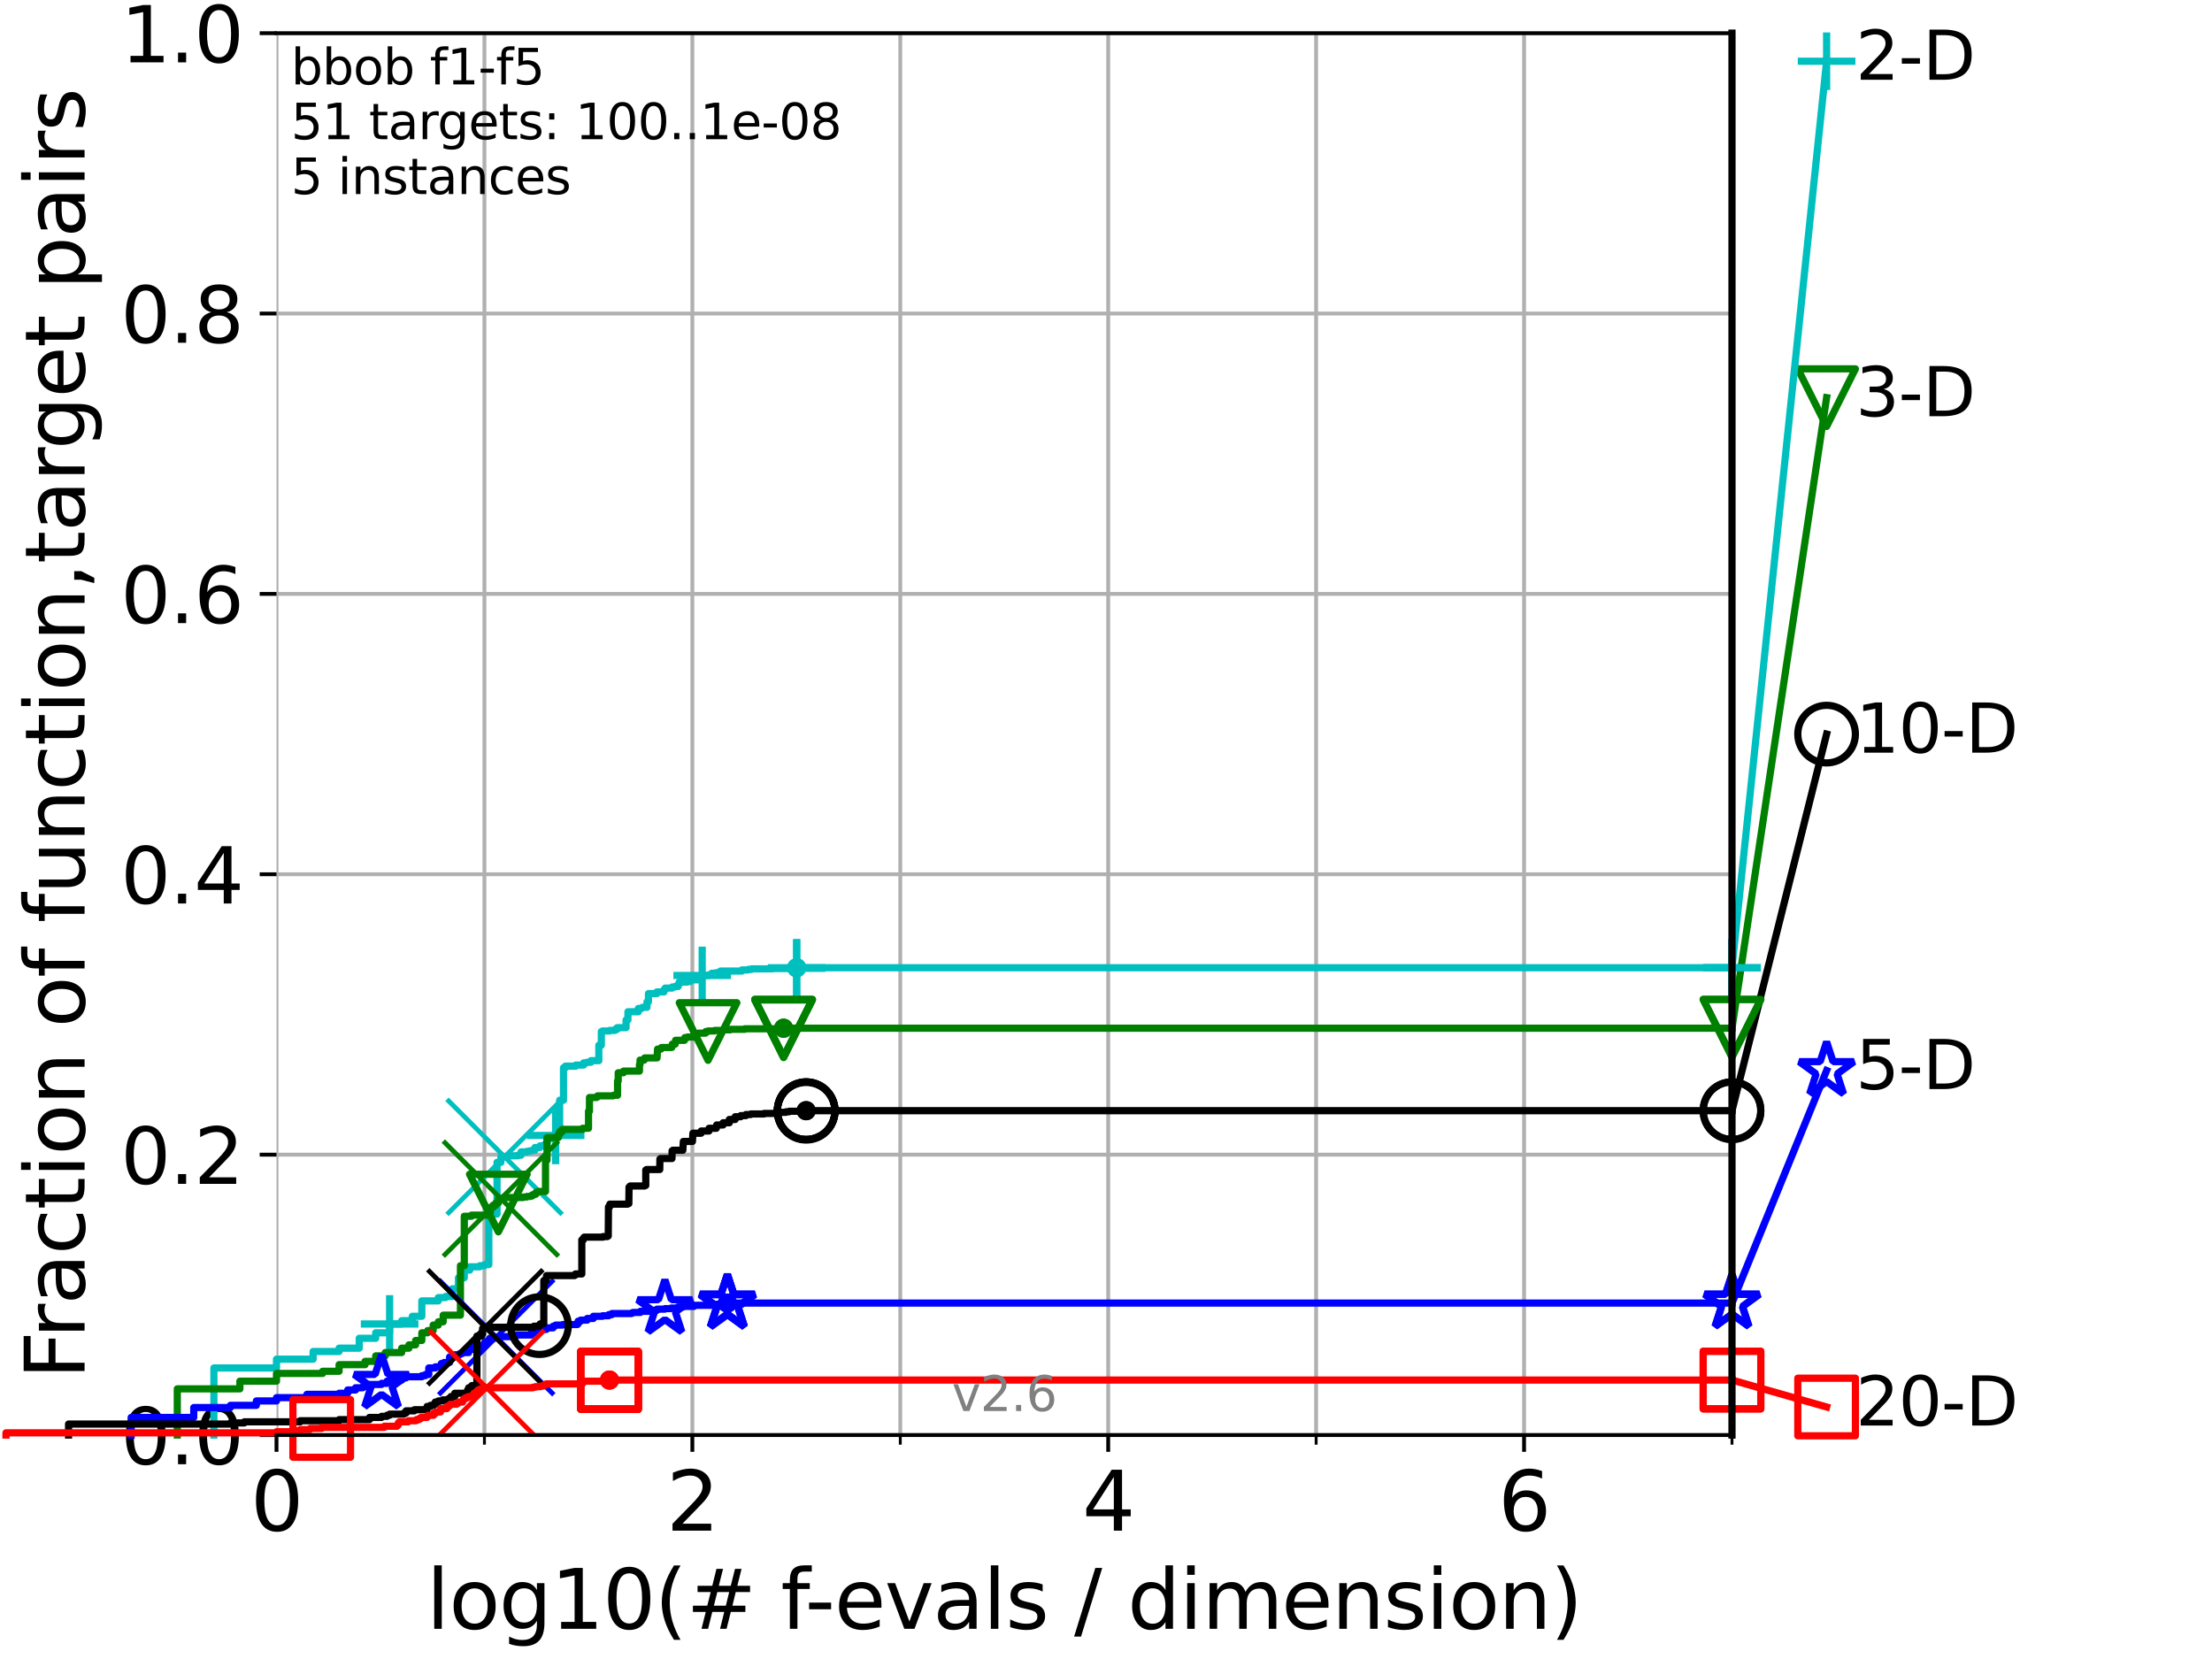 <?xml version="1.0" encoding="utf-8" standalone="no"?>
<!DOCTYPE svg PUBLIC "-//W3C//DTD SVG 1.1//EN"
  "http://www.w3.org/Graphics/SVG/1.1/DTD/svg11.dtd">
<svg xmlns:xlink="http://www.w3.org/1999/xlink" width="460.8pt" height="345.6pt" viewBox="0 0 460.8 345.6" xmlns="http://www.w3.org/2000/svg" version="1.1">
 <defs>
  <style type="text/css">*{stroke-linejoin: round; stroke-linecap: butt}</style>
 </defs>
 <g id="figure_1">
  <g id="patch_1">
   <path d="M 0 345.6 
L 460.8 345.6 
L 460.8 0 
L 0 0 
z
" style="fill: #ffffff"/>
  </g>
  <g id="axes_1">
   <g id="patch_2">
    <path d="M 57.6 298.944 
L 360.806 298.944 
L 360.806 6.912 
L 57.6 6.912 
z
" style="fill: #ffffff"/>
   </g>
   <g id="matplotlib.axis_1">
    <g id="xtick_1">
     <g id="line2d_1">
      <path d="M 57.6 298.944 
L 57.6 6.912 
" clip-path="url(#pd14123903c)" style="fill: none; stroke: #b0b0b0; stroke-width: 0.8; stroke-linecap: square"/>
     </g>
     <g id="line2d_2">
      <defs>
       <path id="m5a6ec93683" d="M 0 0 
L 0 3.5 
" style="stroke: #000000; stroke-width: 0.8"/>
      </defs>
      <g>
       <use xlink:href="#m5a6ec93683" x="57.6" y="298.944" style="stroke: #000000; stroke-width: 0.8"/>
      </g>
     </g>
     <g id="text_1">
      <!-- 0 -->
      <g transform="translate(52.192 318.861)scale(0.17 -0.17)">
       <defs>
        <path id="DejaVuSans-30" d="M 2034 4250 
Q 1547 4250 1301 3770 
Q 1056 3291 1056 2328 
Q 1056 1369 1301 889 
Q 1547 409 2034 409 
Q 2525 409 2770 889 
Q 3016 1369 3016 2328 
Q 3016 3291 2770 3770 
Q 2525 4250 2034 4250 
z
M 2034 4750 
Q 2819 4750 3233 4129 
Q 3647 3509 3647 2328 
Q 3647 1150 3233 529 
Q 2819 -91 2034 -91 
Q 1250 -91 836 529 
Q 422 1150 422 2328 
Q 422 3509 836 4129 
Q 1250 4750 2034 4750 
z
" transform="scale(0.016)"/>
       </defs>
       <use xlink:href="#DejaVuSans-30"/>
      </g>
     </g>
    </g>
    <g id="xtick_2">
     <g id="line2d_3">
      <path d="M 144.23 298.944 
L 144.23 6.912 
" clip-path="url(#pd14123903c)" style="fill: none; stroke: #b0b0b0; stroke-width: 0.8; stroke-linecap: square"/>
     </g>
     <g id="line2d_4">
      <g>
       <use xlink:href="#m5a6ec93683" x="144.23" y="298.944" style="stroke: #000000; stroke-width: 0.8"/>
      </g>
     </g>
     <g id="text_2">
      <!-- 2 -->
      <g transform="translate(138.822 318.861)scale(0.17 -0.17)">
       <defs>
        <path id="DejaVuSans-32" d="M 1228 531 
L 3431 531 
L 3431 0 
L 469 0 
L 469 531 
Q 828 903 1448 1529 
Q 2069 2156 2228 2338 
Q 2531 2678 2651 2914 
Q 2772 3150 2772 3378 
Q 2772 3750 2511 3984 
Q 2250 4219 1831 4219 
Q 1534 4219 1204 4116 
Q 875 4013 500 3803 
L 500 4441 
Q 881 4594 1212 4672 
Q 1544 4750 1819 4750 
Q 2544 4750 2975 4387 
Q 3406 4025 3406 3419 
Q 3406 3131 3298 2873 
Q 3191 2616 2906 2266 
Q 2828 2175 2409 1742 
Q 1991 1309 1228 531 
z
" transform="scale(0.016)"/>
       </defs>
       <use xlink:href="#DejaVuSans-32"/>
      </g>
     </g>
    </g>
    <g id="xtick_3">
     <g id="line2d_5">
      <path d="M 230.861 298.944 
L 230.861 6.912 
" clip-path="url(#pd14123903c)" style="fill: none; stroke: #b0b0b0; stroke-width: 0.8; stroke-linecap: square"/>
     </g>
     <g id="line2d_6">
      <g>
       <use xlink:href="#m5a6ec93683" x="230.861" y="298.944" style="stroke: #000000; stroke-width: 0.8"/>
      </g>
     </g>
     <g id="text_3">
      <!-- 4 -->
      <g transform="translate(225.453 318.861)scale(0.17 -0.17)">
       <defs>
        <path id="DejaVuSans-34" d="M 2419 4116 
L 825 1625 
L 2419 1625 
L 2419 4116 
z
M 2253 4666 
L 3047 4666 
L 3047 1625 
L 3713 1625 
L 3713 1100 
L 3047 1100 
L 3047 0 
L 2419 0 
L 2419 1100 
L 313 1100 
L 313 1709 
L 2253 4666 
z
" transform="scale(0.016)"/>
       </defs>
       <use xlink:href="#DejaVuSans-34"/>
      </g>
     </g>
    </g>
    <g id="xtick_4">
     <g id="line2d_7">
      <path d="M 317.491 298.944 
L 317.491 6.912 
" clip-path="url(#pd14123903c)" style="fill: none; stroke: #b0b0b0; stroke-width: 0.8; stroke-linecap: square"/>
     </g>
     <g id="line2d_8">
      <g>
       <use xlink:href="#m5a6ec93683" x="317.491" y="298.944" style="stroke: #000000; stroke-width: 0.8"/>
      </g>
     </g>
     <g id="text_4">
      <!-- 6 -->
      <g transform="translate(312.083 318.861)scale(0.17 -0.17)">
       <defs>
        <path id="DejaVuSans-36" d="M 2113 2584 
Q 1688 2584 1439 2293 
Q 1191 2003 1191 1497 
Q 1191 994 1439 701 
Q 1688 409 2113 409 
Q 2538 409 2786 701 
Q 3034 994 3034 1497 
Q 3034 2003 2786 2293 
Q 2538 2584 2113 2584 
z
M 3366 4563 
L 3366 3988 
Q 3128 4100 2886 4159 
Q 2644 4219 2406 4219 
Q 1781 4219 1451 3797 
Q 1122 3375 1075 2522 
Q 1259 2794 1537 2939 
Q 1816 3084 2150 3084 
Q 2853 3084 3261 2657 
Q 3669 2231 3669 1497 
Q 3669 778 3244 343 
Q 2819 -91 2113 -91 
Q 1303 -91 875 529 
Q 447 1150 447 2328 
Q 447 3434 972 4092 
Q 1497 4750 2381 4750 
Q 2619 4750 2861 4703 
Q 3103 4656 3366 4563 
z
" transform="scale(0.016)"/>
       </defs>
       <use xlink:href="#DejaVuSans-36"/>
      </g>
     </g>
    </g>
    <g id="xtick_5">
     <g id="line2d_9">
      <path d="M 100.915 298.944 
L 100.915 6.912 
" clip-path="url(#pd14123903c)" style="fill: none; stroke: #b0b0b0; stroke-width: 0.8; stroke-linecap: square"/>
     </g>
     <g id="line2d_10">
      <defs>
       <path id="m3979679127" d="M 0 0 
L 0 2 
" style="stroke: #000000; stroke-width: 0.6"/>
      </defs>
      <g>
       <use xlink:href="#m3979679127" x="100.915" y="298.944" style="stroke: #000000; stroke-width: 0.6"/>
      </g>
     </g>
    </g>
    <g id="xtick_6">
     <g id="line2d_11">
      <path d="M 187.546 298.944 
L 187.546 6.912 
" clip-path="url(#pd14123903c)" style="fill: none; stroke: #b0b0b0; stroke-width: 0.8; stroke-linecap: square"/>
     </g>
     <g id="line2d_12">
      <g>
       <use xlink:href="#m3979679127" x="187.546" y="298.944" style="stroke: #000000; stroke-width: 0.6"/>
      </g>
     </g>
    </g>
    <g id="xtick_7">
     <g id="line2d_13">
      <path d="M 274.176 298.944 
L 274.176 6.912 
" clip-path="url(#pd14123903c)" style="fill: none; stroke: #b0b0b0; stroke-width: 0.8; stroke-linecap: square"/>
     </g>
     <g id="line2d_14">
      <g>
       <use xlink:href="#m3979679127" x="274.176" y="298.944" style="stroke: #000000; stroke-width: 0.6"/>
      </g>
     </g>
    </g>
    <g id="xtick_8">
     <g id="line2d_15">
      <path d="M 360.806 298.944 
L 360.806 6.912 
" clip-path="url(#pd14123903c)" style="fill: none; stroke: #b0b0b0; stroke-width: 0.8; stroke-linecap: square"/>
     </g>
     <g id="line2d_16">
      <g>
       <use xlink:href="#m3979679127" x="360.806" y="298.944" style="stroke: #000000; stroke-width: 0.6"/>
      </g>
     </g>
    </g>
    <g id="text_5">
     <!-- log10(# f-evals / dimension) -->
     <g transform="translate(88.823 339.314)scale(0.17 -0.17)">
      <defs>
       <path id="DejaVuSans-6c" d="M 603 4863 
L 1178 4863 
L 1178 0 
L 603 0 
L 603 4863 
z
" transform="scale(0.016)"/>
       <path id="DejaVuSans-6f" d="M 1959 3097 
Q 1497 3097 1228 2736 
Q 959 2375 959 1747 
Q 959 1119 1226 758 
Q 1494 397 1959 397 
Q 2419 397 2687 759 
Q 2956 1122 2956 1747 
Q 2956 2369 2687 2733 
Q 2419 3097 1959 3097 
z
M 1959 3584 
Q 2709 3584 3137 3096 
Q 3566 2609 3566 1747 
Q 3566 888 3137 398 
Q 2709 -91 1959 -91 
Q 1206 -91 779 398 
Q 353 888 353 1747 
Q 353 2609 779 3096 
Q 1206 3584 1959 3584 
z
" transform="scale(0.016)"/>
       <path id="DejaVuSans-67" d="M 2906 1791 
Q 2906 2416 2648 2759 
Q 2391 3103 1925 3103 
Q 1463 3103 1205 2759 
Q 947 2416 947 1791 
Q 947 1169 1205 825 
Q 1463 481 1925 481 
Q 2391 481 2648 825 
Q 2906 1169 2906 1791 
z
M 3481 434 
Q 3481 -459 3084 -895 
Q 2688 -1331 1869 -1331 
Q 1566 -1331 1297 -1286 
Q 1028 -1241 775 -1147 
L 775 -588 
Q 1028 -725 1275 -790 
Q 1522 -856 1778 -856 
Q 2344 -856 2625 -561 
Q 2906 -266 2906 331 
L 2906 616 
Q 2728 306 2450 153 
Q 2172 0 1784 0 
Q 1141 0 747 490 
Q 353 981 353 1791 
Q 353 2603 747 3093 
Q 1141 3584 1784 3584 
Q 2172 3584 2450 3431 
Q 2728 3278 2906 2969 
L 2906 3500 
L 3481 3500 
L 3481 434 
z
" transform="scale(0.016)"/>
       <path id="DejaVuSans-31" d="M 794 531 
L 1825 531 
L 1825 4091 
L 703 3866 
L 703 4441 
L 1819 4666 
L 2450 4666 
L 2450 531 
L 3481 531 
L 3481 0 
L 794 0 
L 794 531 
z
" transform="scale(0.016)"/>
       <path id="DejaVuSans-28" d="M 1984 4856 
Q 1566 4138 1362 3434 
Q 1159 2731 1159 2009 
Q 1159 1288 1364 580 
Q 1569 -128 1984 -844 
L 1484 -844 
Q 1016 -109 783 600 
Q 550 1309 550 2009 
Q 550 2706 781 3412 
Q 1013 4119 1484 4856 
L 1984 4856 
z
" transform="scale(0.016)"/>
       <path id="DejaVuSans-23" d="M 3272 2816 
L 2363 2816 
L 2100 1772 
L 3016 1772 
L 3272 2816 
z
M 2803 4594 
L 2478 3297 
L 3391 3297 
L 3719 4594 
L 4219 4594 
L 3897 3297 
L 4872 3297 
L 4872 2816 
L 3775 2816 
L 3519 1772 
L 4513 1772 
L 4513 1294 
L 3397 1294 
L 3072 0 
L 2572 0 
L 2894 1294 
L 1978 1294 
L 1656 0 
L 1153 0 
L 1478 1294 
L 494 1294 
L 494 1772 
L 1594 1772 
L 1856 2816 
L 850 2816 
L 850 3297 
L 1978 3297 
L 2297 4594 
L 2803 4594 
z
" transform="scale(0.016)"/>
       <path id="DejaVuSans-20" transform="scale(0.016)"/>
       <path id="DejaVuSans-66" d="M 2375 4863 
L 2375 4384 
L 1825 4384 
Q 1516 4384 1395 4259 
Q 1275 4134 1275 3809 
L 1275 3500 
L 2222 3500 
L 2222 3053 
L 1275 3053 
L 1275 0 
L 697 0 
L 697 3053 
L 147 3053 
L 147 3500 
L 697 3500 
L 697 3744 
Q 697 4328 969 4595 
Q 1241 4863 1831 4863 
L 2375 4863 
z
" transform="scale(0.016)"/>
       <path id="DejaVuSans-2d" d="M 313 2009 
L 1997 2009 
L 1997 1497 
L 313 1497 
L 313 2009 
z
" transform="scale(0.016)"/>
       <path id="DejaVuSans-65" d="M 3597 1894 
L 3597 1613 
L 953 1613 
Q 991 1019 1311 708 
Q 1631 397 2203 397 
Q 2534 397 2845 478 
Q 3156 559 3463 722 
L 3463 178 
Q 3153 47 2828 -22 
Q 2503 -91 2169 -91 
Q 1331 -91 842 396 
Q 353 884 353 1716 
Q 353 2575 817 3079 
Q 1281 3584 2069 3584 
Q 2775 3584 3186 3129 
Q 3597 2675 3597 1894 
z
M 3022 2063 
Q 3016 2534 2758 2815 
Q 2500 3097 2075 3097 
Q 1594 3097 1305 2825 
Q 1016 2553 972 2059 
L 3022 2063 
z
" transform="scale(0.016)"/>
       <path id="DejaVuSans-76" d="M 191 3500 
L 800 3500 
L 1894 563 
L 2988 3500 
L 3597 3500 
L 2284 0 
L 1503 0 
L 191 3500 
z
" transform="scale(0.016)"/>
       <path id="DejaVuSans-61" d="M 2194 1759 
Q 1497 1759 1228 1600 
Q 959 1441 959 1056 
Q 959 750 1161 570 
Q 1363 391 1709 391 
Q 2188 391 2477 730 
Q 2766 1069 2766 1631 
L 2766 1759 
L 2194 1759 
z
M 3341 1997 
L 3341 0 
L 2766 0 
L 2766 531 
Q 2569 213 2275 61 
Q 1981 -91 1556 -91 
Q 1019 -91 701 211 
Q 384 513 384 1019 
Q 384 1609 779 1909 
Q 1175 2209 1959 2209 
L 2766 2209 
L 2766 2266 
Q 2766 2663 2505 2880 
Q 2244 3097 1772 3097 
Q 1472 3097 1187 3025 
Q 903 2953 641 2809 
L 641 3341 
Q 956 3463 1253 3523 
Q 1550 3584 1831 3584 
Q 2591 3584 2966 3190 
Q 3341 2797 3341 1997 
z
" transform="scale(0.016)"/>
       <path id="DejaVuSans-73" d="M 2834 3397 
L 2834 2853 
Q 2591 2978 2328 3040 
Q 2066 3103 1784 3103 
Q 1356 3103 1142 2972 
Q 928 2841 928 2578 
Q 928 2378 1081 2264 
Q 1234 2150 1697 2047 
L 1894 2003 
Q 2506 1872 2764 1633 
Q 3022 1394 3022 966 
Q 3022 478 2636 193 
Q 2250 -91 1575 -91 
Q 1294 -91 989 -36 
Q 684 19 347 128 
L 347 722 
Q 666 556 975 473 
Q 1284 391 1588 391 
Q 1994 391 2212 530 
Q 2431 669 2431 922 
Q 2431 1156 2273 1281 
Q 2116 1406 1581 1522 
L 1381 1569 
Q 847 1681 609 1914 
Q 372 2147 372 2553 
Q 372 3047 722 3315 
Q 1072 3584 1716 3584 
Q 2034 3584 2315 3537 
Q 2597 3491 2834 3397 
z
" transform="scale(0.016)"/>
       <path id="DejaVuSans-2f" d="M 1625 4666 
L 2156 4666 
L 531 -594 
L 0 -594 
L 1625 4666 
z
" transform="scale(0.016)"/>
       <path id="DejaVuSans-64" d="M 2906 2969 
L 2906 4863 
L 3481 4863 
L 3481 0 
L 2906 0 
L 2906 525 
Q 2725 213 2448 61 
Q 2172 -91 1784 -91 
Q 1150 -91 751 415 
Q 353 922 353 1747 
Q 353 2572 751 3078 
Q 1150 3584 1784 3584 
Q 2172 3584 2448 3432 
Q 2725 3281 2906 2969 
z
M 947 1747 
Q 947 1113 1208 752 
Q 1469 391 1925 391 
Q 2381 391 2643 752 
Q 2906 1113 2906 1747 
Q 2906 2381 2643 2742 
Q 2381 3103 1925 3103 
Q 1469 3103 1208 2742 
Q 947 2381 947 1747 
z
" transform="scale(0.016)"/>
       <path id="DejaVuSans-69" d="M 603 3500 
L 1178 3500 
L 1178 0 
L 603 0 
L 603 3500 
z
M 603 4863 
L 1178 4863 
L 1178 4134 
L 603 4134 
L 603 4863 
z
" transform="scale(0.016)"/>
       <path id="DejaVuSans-6d" d="M 3328 2828 
Q 3544 3216 3844 3400 
Q 4144 3584 4550 3584 
Q 5097 3584 5394 3201 
Q 5691 2819 5691 2113 
L 5691 0 
L 5113 0 
L 5113 2094 
Q 5113 2597 4934 2840 
Q 4756 3084 4391 3084 
Q 3944 3084 3684 2787 
Q 3425 2491 3425 1978 
L 3425 0 
L 2847 0 
L 2847 2094 
Q 2847 2600 2669 2842 
Q 2491 3084 2119 3084 
Q 1678 3084 1418 2786 
Q 1159 2488 1159 1978 
L 1159 0 
L 581 0 
L 581 3500 
L 1159 3500 
L 1159 2956 
Q 1356 3278 1631 3431 
Q 1906 3584 2284 3584 
Q 2666 3584 2933 3390 
Q 3200 3197 3328 2828 
z
" transform="scale(0.016)"/>
       <path id="DejaVuSans-6e" d="M 3513 2113 
L 3513 0 
L 2938 0 
L 2938 2094 
Q 2938 2591 2744 2837 
Q 2550 3084 2163 3084 
Q 1697 3084 1428 2787 
Q 1159 2491 1159 1978 
L 1159 0 
L 581 0 
L 581 3500 
L 1159 3500 
L 1159 2956 
Q 1366 3272 1645 3428 
Q 1925 3584 2291 3584 
Q 2894 3584 3203 3211 
Q 3513 2838 3513 2113 
z
" transform="scale(0.016)"/>
       <path id="DejaVuSans-29" d="M 513 4856 
L 1013 4856 
Q 1481 4119 1714 3412 
Q 1947 2706 1947 2009 
Q 1947 1309 1714 600 
Q 1481 -109 1013 -844 
L 513 -844 
Q 928 -128 1133 580 
Q 1338 1288 1338 2009 
Q 1338 2731 1133 3434 
Q 928 4138 513 4856 
z
" transform="scale(0.016)"/>
      </defs>
      <use xlink:href="#DejaVuSans-6c"/>
      <use xlink:href="#DejaVuSans-6f" x="27.783"/>
      <use xlink:href="#DejaVuSans-67" x="88.965"/>
      <use xlink:href="#DejaVuSans-31" x="152.441"/>
      <use xlink:href="#DejaVuSans-30" x="216.064"/>
      <use xlink:href="#DejaVuSans-28" x="279.688"/>
      <use xlink:href="#DejaVuSans-23" x="318.701"/>
      <use xlink:href="#DejaVuSans-20" x="402.49"/>
      <use xlink:href="#DejaVuSans-66" x="434.277"/>
      <use xlink:href="#DejaVuSans-2d" x="463.982"/>
      <use xlink:href="#DejaVuSans-65" x="500.066"/>
      <use xlink:href="#DejaVuSans-76" x="561.59"/>
      <use xlink:href="#DejaVuSans-61" x="620.77"/>
      <use xlink:href="#DejaVuSans-6c" x="682.049"/>
      <use xlink:href="#DejaVuSans-73" x="709.832"/>
      <use xlink:href="#DejaVuSans-20" x="761.932"/>
      <use xlink:href="#DejaVuSans-2f" x="793.719"/>
      <use xlink:href="#DejaVuSans-20" x="827.41"/>
      <use xlink:href="#DejaVuSans-64" x="859.197"/>
      <use xlink:href="#DejaVuSans-69" x="922.674"/>
      <use xlink:href="#DejaVuSans-6d" x="950.457"/>
      <use xlink:href="#DejaVuSans-65" x="1047.869"/>
      <use xlink:href="#DejaVuSans-6e" x="1109.393"/>
      <use xlink:href="#DejaVuSans-73" x="1172.771"/>
      <use xlink:href="#DejaVuSans-69" x="1224.871"/>
      <use xlink:href="#DejaVuSans-6f" x="1252.654"/>
      <use xlink:href="#DejaVuSans-6e" x="1313.836"/>
      <use xlink:href="#DejaVuSans-29" x="1377.215"/>
     </g>
    </g>
   </g>
   <g id="matplotlib.axis_2">
    <g id="ytick_1">
     <g id="line2d_17">
      <path d="M 57.6 298.944 
L 360.806 298.944 
" clip-path="url(#pd14123903c)" style="fill: none; stroke: #b0b0b0; stroke-width: 0.8; stroke-linecap: square"/>
     </g>
     <g id="line2d_18">
      <defs>
       <path id="mec6652be7d" d="M 0 0 
L -3.5 0 
" style="stroke: #000000; stroke-width: 0.8"/>
      </defs>
      <g>
       <use xlink:href="#mec6652be7d" x="57.6" y="298.944" style="stroke: #000000; stroke-width: 0.8"/>
      </g>
     </g>
     <g id="text_6">
      <!-- 0.0 -->
      <g transform="translate(25.155 305.023)scale(0.16 -0.16)">
       <defs>
        <path id="DejaVuSans-2e" d="M 684 794 
L 1344 794 
L 1344 0 
L 684 0 
L 684 794 
z
" transform="scale(0.016)"/>
       </defs>
       <use xlink:href="#DejaVuSans-30"/>
       <use xlink:href="#DejaVuSans-2e" x="63.623"/>
       <use xlink:href="#DejaVuSans-30" x="95.41"/>
      </g>
     </g>
    </g>
    <g id="ytick_2">
     <g id="line2d_19">
      <path d="M 57.6 240.538 
L 360.806 240.538 
" clip-path="url(#pd14123903c)" style="fill: none; stroke: #b0b0b0; stroke-width: 0.8; stroke-linecap: square"/>
     </g>
     <g id="line2d_20">
      <g>
       <use xlink:href="#mec6652be7d" x="57.6" y="240.538" style="stroke: #000000; stroke-width: 0.8"/>
      </g>
     </g>
     <g id="text_7">
      <!-- 0.2 -->
      <g transform="translate(25.155 246.616)scale(0.16 -0.16)">
       <use xlink:href="#DejaVuSans-30"/>
       <use xlink:href="#DejaVuSans-2e" x="63.623"/>
       <use xlink:href="#DejaVuSans-32" x="95.41"/>
      </g>
     </g>
    </g>
    <g id="ytick_3">
     <g id="line2d_21">
      <path d="M 57.6 182.131 
L 360.806 182.131 
" clip-path="url(#pd14123903c)" style="fill: none; stroke: #b0b0b0; stroke-width: 0.8; stroke-linecap: square"/>
     </g>
     <g id="line2d_22">
      <g>
       <use xlink:href="#mec6652be7d" x="57.6" y="182.131" style="stroke: #000000; stroke-width: 0.8"/>
      </g>
     </g>
     <g id="text_8">
      <!-- 0.4 -->
      <g transform="translate(25.155 188.21)scale(0.16 -0.16)">
       <use xlink:href="#DejaVuSans-30"/>
       <use xlink:href="#DejaVuSans-2e" x="63.623"/>
       <use xlink:href="#DejaVuSans-34" x="95.41"/>
      </g>
     </g>
    </g>
    <g id="ytick_4">
     <g id="line2d_23">
      <path d="M 57.6 123.725 
L 360.806 123.725 
" clip-path="url(#pd14123903c)" style="fill: none; stroke: #b0b0b0; stroke-width: 0.8; stroke-linecap: square"/>
     </g>
     <g id="line2d_24">
      <g>
       <use xlink:href="#mec6652be7d" x="57.6" y="123.725" style="stroke: #000000; stroke-width: 0.8"/>
      </g>
     </g>
     <g id="text_9">
      <!-- 0.6 -->
      <g transform="translate(25.155 129.804)scale(0.16 -0.16)">
       <use xlink:href="#DejaVuSans-30"/>
       <use xlink:href="#DejaVuSans-2e" x="63.623"/>
       <use xlink:href="#DejaVuSans-36" x="95.41"/>
      </g>
     </g>
    </g>
    <g id="ytick_5">
     <g id="line2d_25">
      <path d="M 57.6 65.318 
L 360.806 65.318 
" clip-path="url(#pd14123903c)" style="fill: none; stroke: #b0b0b0; stroke-width: 0.8; stroke-linecap: square"/>
     </g>
     <g id="line2d_26">
      <g>
       <use xlink:href="#mec6652be7d" x="57.6" y="65.318" style="stroke: #000000; stroke-width: 0.8"/>
      </g>
     </g>
     <g id="text_10">
      <!-- 0.8 -->
      <g transform="translate(25.155 71.397)scale(0.16 -0.16)">
       <defs>
        <path id="DejaVuSans-38" d="M 2034 2216 
Q 1584 2216 1326 1975 
Q 1069 1734 1069 1313 
Q 1069 891 1326 650 
Q 1584 409 2034 409 
Q 2484 409 2743 651 
Q 3003 894 3003 1313 
Q 3003 1734 2745 1975 
Q 2488 2216 2034 2216 
z
M 1403 2484 
Q 997 2584 770 2862 
Q 544 3141 544 3541 
Q 544 4100 942 4425 
Q 1341 4750 2034 4750 
Q 2731 4750 3128 4425 
Q 3525 4100 3525 3541 
Q 3525 3141 3298 2862 
Q 3072 2584 2669 2484 
Q 3125 2378 3379 2068 
Q 3634 1759 3634 1313 
Q 3634 634 3220 271 
Q 2806 -91 2034 -91 
Q 1263 -91 848 271 
Q 434 634 434 1313 
Q 434 1759 690 2068 
Q 947 2378 1403 2484 
z
M 1172 3481 
Q 1172 3119 1398 2916 
Q 1625 2713 2034 2713 
Q 2441 2713 2670 2916 
Q 2900 3119 2900 3481 
Q 2900 3844 2670 4047 
Q 2441 4250 2034 4250 
Q 1625 4250 1398 4047 
Q 1172 3844 1172 3481 
z
" transform="scale(0.016)"/>
       </defs>
       <use xlink:href="#DejaVuSans-30"/>
       <use xlink:href="#DejaVuSans-2e" x="63.623"/>
       <use xlink:href="#DejaVuSans-38" x="95.41"/>
      </g>
     </g>
    </g>
    <g id="ytick_6">
     <g id="line2d_27">
      <path d="M 57.6 6.912 
L 360.806 6.912 
" clip-path="url(#pd14123903c)" style="fill: none; stroke: #b0b0b0; stroke-width: 0.8; stroke-linecap: square"/>
     </g>
     <g id="line2d_28">
      <g>
       <use xlink:href="#mec6652be7d" x="57.6" y="6.912" style="stroke: #000000; stroke-width: 0.8"/>
      </g>
     </g>
     <g id="text_11">
      <!-- 1.0 -->
      <g transform="translate(25.155 12.991)scale(0.16 -0.16)">
       <use xlink:href="#DejaVuSans-31"/>
       <use xlink:href="#DejaVuSans-2e" x="63.623"/>
       <use xlink:href="#DejaVuSans-30" x="95.41"/>
      </g>
     </g>
    </g>
    <g id="text_12">
     <!-- Fraction of function,target pairs -->
     <g transform="translate(17.62 287.313)rotate(-90)scale(0.17 -0.17)">
      <defs>
       <path id="DejaVuSans-46" d="M 628 4666 
L 3309 4666 
L 3309 4134 
L 1259 4134 
L 1259 2759 
L 3109 2759 
L 3109 2228 
L 1259 2228 
L 1259 0 
L 628 0 
L 628 4666 
z
" transform="scale(0.016)"/>
       <path id="DejaVuSans-72" d="M 2631 2963 
Q 2534 3019 2420 3045 
Q 2306 3072 2169 3072 
Q 1681 3072 1420 2755 
Q 1159 2438 1159 1844 
L 1159 0 
L 581 0 
L 581 3500 
L 1159 3500 
L 1159 2956 
Q 1341 3275 1631 3429 
Q 1922 3584 2338 3584 
Q 2397 3584 2469 3576 
Q 2541 3569 2628 3553 
L 2631 2963 
z
" transform="scale(0.016)"/>
       <path id="DejaVuSans-63" d="M 3122 3366 
L 3122 2828 
Q 2878 2963 2633 3030 
Q 2388 3097 2138 3097 
Q 1578 3097 1268 2742 
Q 959 2388 959 1747 
Q 959 1106 1268 751 
Q 1578 397 2138 397 
Q 2388 397 2633 464 
Q 2878 531 3122 666 
L 3122 134 
Q 2881 22 2623 -34 
Q 2366 -91 2075 -91 
Q 1284 -91 818 406 
Q 353 903 353 1747 
Q 353 2603 823 3093 
Q 1294 3584 2113 3584 
Q 2378 3584 2631 3529 
Q 2884 3475 3122 3366 
z
" transform="scale(0.016)"/>
       <path id="DejaVuSans-74" d="M 1172 4494 
L 1172 3500 
L 2356 3500 
L 2356 3053 
L 1172 3053 
L 1172 1153 
Q 1172 725 1289 603 
Q 1406 481 1766 481 
L 2356 481 
L 2356 0 
L 1766 0 
Q 1100 0 847 248 
Q 594 497 594 1153 
L 594 3053 
L 172 3053 
L 172 3500 
L 594 3500 
L 594 4494 
L 1172 4494 
z
" transform="scale(0.016)"/>
       <path id="DejaVuSans-75" d="M 544 1381 
L 544 3500 
L 1119 3500 
L 1119 1403 
Q 1119 906 1312 657 
Q 1506 409 1894 409 
Q 2359 409 2629 706 
Q 2900 1003 2900 1516 
L 2900 3500 
L 3475 3500 
L 3475 0 
L 2900 0 
L 2900 538 
Q 2691 219 2414 64 
Q 2138 -91 1772 -91 
Q 1169 -91 856 284 
Q 544 659 544 1381 
z
M 1991 3584 
L 1991 3584 
z
" transform="scale(0.016)"/>
       <path id="DejaVuSans-2c" d="M 750 794 
L 1409 794 
L 1409 256 
L 897 -744 
L 494 -744 
L 750 256 
L 750 794 
z
" transform="scale(0.016)"/>
       <path id="DejaVuSans-70" d="M 1159 525 
L 1159 -1331 
L 581 -1331 
L 581 3500 
L 1159 3500 
L 1159 2969 
Q 1341 3281 1617 3432 
Q 1894 3584 2278 3584 
Q 2916 3584 3314 3078 
Q 3713 2572 3713 1747 
Q 3713 922 3314 415 
Q 2916 -91 2278 -91 
Q 1894 -91 1617 61 
Q 1341 213 1159 525 
z
M 3116 1747 
Q 3116 2381 2855 2742 
Q 2594 3103 2138 3103 
Q 1681 3103 1420 2742 
Q 1159 2381 1159 1747 
Q 1159 1113 1420 752 
Q 1681 391 2138 391 
Q 2594 391 2855 752 
Q 3116 1113 3116 1747 
z
" transform="scale(0.016)"/>
      </defs>
      <use xlink:href="#DejaVuSans-46"/>
      <use xlink:href="#DejaVuSans-72" x="50.27"/>
      <use xlink:href="#DejaVuSans-61" x="91.383"/>
      <use xlink:href="#DejaVuSans-63" x="152.662"/>
      <use xlink:href="#DejaVuSans-74" x="207.643"/>
      <use xlink:href="#DejaVuSans-69" x="246.852"/>
      <use xlink:href="#DejaVuSans-6f" x="274.635"/>
      <use xlink:href="#DejaVuSans-6e" x="335.816"/>
      <use xlink:href="#DejaVuSans-20" x="399.195"/>
      <use xlink:href="#DejaVuSans-6f" x="430.982"/>
      <use xlink:href="#DejaVuSans-66" x="492.164"/>
      <use xlink:href="#DejaVuSans-20" x="527.369"/>
      <use xlink:href="#DejaVuSans-66" x="559.156"/>
      <use xlink:href="#DejaVuSans-75" x="594.361"/>
      <use xlink:href="#DejaVuSans-6e" x="657.74"/>
      <use xlink:href="#DejaVuSans-63" x="721.119"/>
      <use xlink:href="#DejaVuSans-74" x="776.1"/>
      <use xlink:href="#DejaVuSans-69" x="815.309"/>
      <use xlink:href="#DejaVuSans-6f" x="843.092"/>
      <use xlink:href="#DejaVuSans-6e" x="904.273"/>
      <use xlink:href="#DejaVuSans-2c" x="967.652"/>
      <use xlink:href="#DejaVuSans-74" x="999.439"/>
      <use xlink:href="#DejaVuSans-61" x="1038.648"/>
      <use xlink:href="#DejaVuSans-72" x="1099.928"/>
      <use xlink:href="#DejaVuSans-67" x="1139.291"/>
      <use xlink:href="#DejaVuSans-65" x="1202.768"/>
      <use xlink:href="#DejaVuSans-74" x="1264.291"/>
      <use xlink:href="#DejaVuSans-20" x="1303.5"/>
      <use xlink:href="#DejaVuSans-70" x="1335.287"/>
      <use xlink:href="#DejaVuSans-61" x="1398.764"/>
      <use xlink:href="#DejaVuSans-69" x="1460.043"/>
      <use xlink:href="#DejaVuSans-72" x="1487.826"/>
      <use xlink:href="#DejaVuSans-73" x="1528.939"/>
     </g>
    </g>
   </g>
   <g id="line2d_29">
    <defs>
     <path id="m44e551d6ae" d="M 0 1.5 
C 0.398 1.5 0.779 1.342 1.061 1.061 
C 1.342 0.779 1.5 0.398 1.5 0 
C 1.5 -0.398 1.342 -0.779 1.061 -1.061 
C 0.779 -1.342 0.398 -1.5 0 -1.5 
C -0.398 -1.5 -0.779 -1.342 -1.061 -1.061 
C -1.342 -0.779 -1.5 -0.398 -1.5 0 
C -1.5 0.398 -1.342 0.779 -1.061 1.061 
C -0.779 1.342 -0.398 1.5 0 1.5 
z
" style="stroke: #00bfbf"/>
    </defs>
    <g>
     <use xlink:href="#m44e551d6ae" x="165.964" y="201.6" style="fill: #00bfbf; stroke: #00bfbf"/>
     <use xlink:href="#m44e551d6ae" x="165.964" y="201.6" style="fill: #00bfbf; stroke: #00bfbf"/>
    </g>
   </g>
   <g id="line2d_30">
    <path d="M 44.561 298.944 
L 44.561 284.972 
L 57.6 284.972 
L 57.6 283.14 
L 65.227 283.14 
L 65.227 281.537 
L 70.639 281.537 
L 70.639 280.849 
L 74.837 280.849 
L 74.837 278.788 
L 78.267 278.788 
L 78.267 277.643 
L 81.166 277.643 
L 81.166 275.81 
L 83.678 275.81 
L 83.678 275.123 
L 85.894 275.123 
L 85.894 274.207 
L 87.876 274.207 
L 87.876 271.001 
L 91.306 271.001 
L 91.306 270.313 
L 92.812 270.313 
L 92.812 270.084 
L 94.206 270.084 
L 94.206 268.481 
L 95.503 268.481 
L 95.503 266.191 
L 96.718 266.191 
L 96.718 264.587 
L 97.858 264.587 
L 97.858 263.9 
L 99.95 263.9 
L 99.95 263.671 
L 100.915 263.671 
L 100.915 263.442 
L 101.833 263.442 
L 101.833 252.906 
L 103.544 252.906 
L 103.544 242.141 
L 104.345 242.141 
L 104.345 240.996 
L 105.851 240.996 
L 105.851 240.767 
L 107.905 240.767 
L 107.905 240.652 
L 108.543 240.652 
L 108.543 239.965 
L 109.757 239.965 
L 109.757 239.85 
L 110.336 239.85 
L 110.336 239.736 
L 110.897 239.736 
L 110.897 239.621 
L 111.442 239.621 
L 111.442 239.049 
L 112.488 239.049 
L 112.488 238.705 
L 113.478 238.705 
L 113.478 238.362 
L 113.954 238.362 
L 113.954 237.331 
L 114.419 237.331 
L 114.419 236.873 
L 114.872 236.873 
L 114.872 236.644 
L 115.747 236.644 
L 115.747 236.529 
L 116.584 236.529 
L 116.584 229.2 
L 117.384 229.2 
L 117.384 222.443 
L 117.772 222.443 
L 117.772 222.1 
L 119.945 222.1 
L 119.945 221.87 
L 121.582 221.87 
L 121.582 221.412 
L 122.199 221.412 
L 122.199 221.298 
L 123.088 221.298 
L 123.088 220.954 
L 124.748 220.954 
L 124.748 217.748 
L 125.271 217.748 
L 125.271 214.885 
L 125.527 214.885 
L 125.527 214.77 
L 126.994 214.77 
L 126.994 214.656 
L 128.134 214.656 
L 128.134 214.427 
L 128.571 214.427 
L 128.571 214.083 
L 130.423 214.083 
L 130.423 212.48 
L 130.811 212.48 
L 130.811 210.762 
L 132.984 210.762 
L 132.984 210.075 
L 133.656 210.075 
L 133.656 209.96 
L 133.82 209.96 
L 133.82 209.846 
L 134.777 209.846 
L 134.777 208.7 
L 135.085 208.7 
L 135.085 206.983 
L 136.837 206.983 
L 136.837 206.639 
L 138.31 206.639 
L 138.31 206.181 
L 138.566 206.181 
L 138.566 205.837 
L 140.033 205.837 
L 140.033 205.608 
L 140.612 205.608 
L 140.612 205.494 
L 141.283 205.494 
L 141.283 205.036 
L 141.502 205.036 
L 141.502 204.578 
L 143.265 204.578 
L 143.265 204.463 
L 143.85 204.463 
L 143.85 204.119 
L 146.109 204.119 
L 146.109 203.776 
L 146.278 203.776 
L 146.278 203.203 
L 147.66 203.203 
L 147.66 203.089 
L 148.125 203.089 
L 148.125 202.86 
L 148.277 202.86 
L 148.277 202.745 
L 149.166 202.745 
L 149.166 202.631 
L 149.945 202.631 
L 149.945 202.402 
L 150.084 202.402 
L 150.084 202.287 
L 154.541 202.287 
L 154.541 202.058 
L 155.854 202.058 
L 155.854 201.944 
L 156.551 201.944 
L 156.551 201.829 
L 160.894 201.829 
L 160.894 201.715 
L 165.964 201.715 
L 165.964 201.6 
L 360.806 201.6 
L 360.806 201.6 
" style="fill: none; stroke: #00bfbf; stroke-width: 1.5; stroke-linecap: square"/>
   </g>
   <g id="line2d_31">
    <defs>
     <path id="mcea65dcd2b" d="M -6 0 
L 6 0 
M 0 6 
L 0 -6 
" style="stroke: #00bfbf; stroke-width: 1.5"/>
    </defs>
    <g>
     <use xlink:href="#mcea65dcd2b" x="81.166" y="275.81" style="fill-opacity: 0; stroke: #00bfbf; stroke-width: 1.5"/>
     <use xlink:href="#mcea65dcd2b" x="115.747" y="236.529" style="fill-opacity: 0; stroke: #00bfbf; stroke-width: 1.5"/>
     <use xlink:href="#mcea65dcd2b" x="146.278" y="203.203" style="fill-opacity: 0; stroke: #00bfbf; stroke-width: 1.5"/>
     <use xlink:href="#mcea65dcd2b" x="165.964" y="201.715" style="fill-opacity: 0; stroke: #00bfbf; stroke-width: 1.5"/>
     <use xlink:href="#mcea65dcd2b" x="165.964" y="201.6" style="fill-opacity: 0; stroke: #00bfbf; stroke-width: 1.5"/>
     <use xlink:href="#mcea65dcd2b" x="360.806" y="201.6" style="fill-opacity: 0; stroke: #00bfbf; stroke-width: 1.5"/>
    </g>
   </g>
   <g id="line2d_32">
    <path style="fill: none; stroke: #00bfbf; stroke-width: 1.5; stroke-linecap: square"/>
    <g/>
   </g>
   <g id="line2d_33">
    <path d="M 105.113 240.996 
" clip-path="url(#pd14123903c)" style="fill: none; stroke: #00bfbf; stroke-width: 1.5; stroke-linecap: square"/>
    <defs>
     <path id="m719462f250" d="M -12 12 
L 12 -12 
M -12 -12 
L 12 12 
" style="stroke: #00bfbf"/>
    </defs>
    <g clip-path="url(#pd14123903c)">
     <use xlink:href="#m719462f250" x="105.113" y="240.996" style="fill: #00bfbf; stroke: #00bfbf"/>
    </g>
   </g>
   <g id="line2d_34">
    <defs>
     <path id="m02e7de370d" d="M 0 1.5 
C 0.398 1.5 0.779 1.342 1.061 1.061 
C 1.342 0.779 1.5 0.398 1.5 0 
C 1.5 -0.398 1.342 -0.779 1.061 -1.061 
C 0.779 -1.342 0.398 -1.5 0 -1.5 
C -0.398 -1.5 -0.779 -1.342 -1.061 -1.061 
C -1.342 -0.779 -1.5 -0.398 -1.5 0 
C -1.5 0.398 -1.342 0.779 -1.061 1.061 
C -0.779 1.342 -0.398 1.5 0 1.5 
z
" style="stroke: #008000"/>
    </defs>
    <g>
     <use xlink:href="#m02e7de370d" x="163.237" y="214.197" style="fill: #008000; stroke: #008000"/>
     <use xlink:href="#m02e7de370d" x="163.237" y="214.197" style="fill: #008000; stroke: #008000"/>
    </g>
   </g>
   <g id="line2d_35">
    <path d="M 36.933 298.944 
L 36.933 289.324 
L 49.973 289.324 
L 49.973 287.721 
L 57.6 287.721 
L 57.6 286.117 
L 67.209 286.117 
L 67.209 285.659 
L 70.639 285.659 
L 70.639 284.285 
L 76.051 284.285 
L 76.051 283.598 
L 78.267 283.598 
L 78.267 282.453 
L 80.249 282.453 
L 80.249 281.766 
L 83.678 281.766 
L 83.678 280.849 
L 85.184 280.849 
L 85.184 280.162 
L 86.578 280.162 
L 86.578 279.246 
L 87.876 279.246 
L 87.876 277.643 
L 89.09 277.643 
L 89.09 277.185 
L 90.231 277.185 
L 90.231 276.04 
L 91.306 276.04 
L 91.306 275.352 
L 92.323 275.352 
L 92.323 273.978 
L 95.917 273.978 
L 95.917 263.671 
L 96.718 263.671 
L 96.718 253.364 
L 98.223 253.364 
L 98.223 253.135 
L 101.532 253.135 
L 101.532 252.677 
L 102.129 252.677 
L 102.129 251.532 
L 102.708 251.532 
L 102.708 251.074 
L 103.27 251.074 
L 103.27 250.616 
L 103.815 250.616 
L 103.815 249.699 
L 104.86 249.699 
L 104.86 249.47 
L 108.956 249.47 
L 108.956 249.356 
L 109.757 249.356 
L 109.757 249.241 
L 110.525 249.241 
L 110.525 249.127 
L 110.897 249.127 
L 110.897 248.898 
L 111.262 248.898 
L 111.262 248.783 
L 111.621 248.783 
L 111.621 248.44 
L 111.972 248.44 
L 111.972 248.211 
L 113.638 248.211 
L 113.638 241.683 
L 113.954 241.683 
L 113.954 236.987 
L 116.309 236.987 
L 116.309 236.3 
L 116.584 236.3 
L 116.584 235.728 
L 117.121 235.728 
L 117.121 235.27 
L 121.372 235.27 
L 121.372 235.041 
L 122.599 235.041 
L 122.599 231.49 
L 122.796 231.49 
L 122.796 228.627 
L 124.302 228.627 
L 124.302 228.513 
L 124.482 228.513 
L 124.482 228.284 
L 127.761 228.284 
L 127.761 228.169 
L 128.643 228.169 
L 128.643 225.192 
L 128.786 225.192 
L 128.786 223.474 
L 129.893 223.474 
L 129.893 223.13 
L 133.211 223.13 
L 133.211 221.756 
L 133.323 221.756 
L 133.323 220.84 
L 134.198 220.84 
L 134.305 220.382 
L 136.883 220.382 
L 136.975 218.549 
L 137.699 218.549 
L 137.788 218.206 
L 139.954 218.206 
L 140.033 217.519 
L 140.65 217.519 
L 140.725 216.717 
L 142.594 216.717 
L 142.662 216.144 
L 143.199 216.144 
L 143.199 216.03 
L 144.908 216.03 
L 144.968 215.343 
L 145.503 215.343 
L 145.503 215.228 
L 146.968 215.228 
L 147.022 214.885 
L 147.503 214.885 
L 147.503 214.77 
L 148.874 214.77 
L 148.874 214.656 
L 150.56 214.656 
L 150.56 214.541 
L 152.107 214.541 
L 152.107 214.427 
L 155.148 214.427 
L 155.148 214.312 
L 163.237 214.312 
L 163.237 214.197 
L 360.806 214.197 
L 360.806 214.197 
" style="fill: none; stroke: #008000; stroke-width: 1.5; stroke-linecap: square"/>
   </g>
   <g id="line2d_36">
    <defs>
     <path id="m5bd985d68d" d="M -0 6 
L 6 -6 
L -6 -6 
z
" style="stroke: #008000; stroke-width: 1.5; stroke-linejoin: miter"/>
    </defs>
    <g>
     <use xlink:href="#m5bd985d68d" x="103.815" y="250.616" style="fill-opacity: 0; stroke: #008000; stroke-width: 1.5; stroke-linejoin: miter"/>
     <use xlink:href="#m5bd985d68d" x="147.503" y="214.885" style="fill-opacity: 0; stroke: #008000; stroke-width: 1.5; stroke-linejoin: miter"/>
     <use xlink:href="#m5bd985d68d" x="163.237" y="214.312" style="fill-opacity: 0; stroke: #008000; stroke-width: 1.5; stroke-linejoin: miter"/>
     <use xlink:href="#m5bd985d68d" x="163.237" y="214.197" style="fill-opacity: 0; stroke: #008000; stroke-width: 1.5; stroke-linejoin: miter"/>
     <use xlink:href="#m5bd985d68d" x="163.237" y="214.197" style="fill-opacity: 0; stroke: #008000; stroke-width: 1.5; stroke-linejoin: miter"/>
     <use xlink:href="#m5bd985d68d" x="360.806" y="214.197" style="fill-opacity: 0; stroke: #008000; stroke-width: 1.5; stroke-linejoin: miter"/>
    </g>
   </g>
   <g id="line2d_37">
    <path style="fill: none; stroke: #008000; stroke-width: 1.5; stroke-linecap: square"/>
    <g/>
   </g>
   <g id="line2d_38">
    <path d="M 104.345 249.699 
" clip-path="url(#pd14123903c)" style="fill: none; stroke: #008000; stroke-width: 1.5; stroke-linecap: square"/>
    <defs>
     <path id="mad1354537b" d="M -12 12 
L 12 -12 
M -12 -12 
L 12 12 
" style="stroke: #008000"/>
    </defs>
    <g clip-path="url(#pd14123903c)">
     <use xlink:href="#mad1354537b" x="104.345" y="249.699" style="fill: #008000; stroke: #008000"/>
    </g>
   </g>
   <g id="line2d_39">
    <defs>
     <path id="m75aeba5755" d="M 0 1.5 
C 0.398 1.5 0.779 1.342 1.061 1.061 
C 1.342 0.779 1.5 0.398 1.5 0 
C 1.5 -0.398 1.342 -0.779 1.061 -1.061 
C 0.779 -1.342 0.398 -1.5 0 -1.5 
C -0.398 -1.5 -0.779 -1.342 -1.061 -1.061 
C -1.342 -0.779 -1.5 -0.398 -1.5 0 
C -1.5 0.398 -1.342 0.779 -1.061 1.061 
C -0.779 1.342 -0.398 1.5 0 1.5 
z
" style="stroke: #0000ff"/>
    </defs>
    <g>
     <use xlink:href="#m75aeba5755" x="151.529" y="271.459" style="fill: #0000ff; stroke: #0000ff"/>
     <use xlink:href="#m75aeba5755" x="151.529" y="271.459" style="fill: #0000ff; stroke: #0000ff"/>
    </g>
   </g>
   <g id="line2d_40">
    <path d="M 27.324 298.944 
L 27.324 295.279 
L 40.363 295.279 
L 40.363 293.218 
L 47.991 293.218 
L 47.991 292.76 
L 53.402 292.76 
L 53.402 291.844 
L 57.6 291.844 
L 57.6 291.156 
L 63.93 291.156 
L 63.93 290.469 
L 70.639 290.469 
L 70.639 290.24 
L 72.432 290.24 
L 72.432 289.553 
L 74.069 289.553 
L 74.069 289.095 
L 75.575 289.095 
L 75.575 288.866 
L 76.969 288.866 
L 76.969 288.408 
L 79.481 288.408 
L 79.481 288.179 
L 80.621 288.179 
L 80.621 287.721 
L 81.696 287.721 
L 81.696 287.492 
L 83.678 287.492 
L 83.678 287.034 
L 84.596 287.034 
L 84.596 286.805 
L 87.876 286.805 
L 87.876 286.576 
L 88.614 286.576 
L 88.614 286.347 
L 89.324 286.347 
L 89.324 284.972 
L 90.668 284.972 
L 90.668 284.743 
L 91.923 284.743 
L 91.923 284.056 
L 92.52 284.056 
L 92.52 283.827 
L 93.66 283.827 
L 93.66 282.682 
L 94.206 282.682 
L 94.206 282.453 
L 94.736 282.453 
L 94.736 282.224 
L 95.753 282.224 
L 95.753 281.995 
L 96.241 281.995 
L 96.241 281.766 
L 97.635 281.766 
L 97.635 281.079 
L 98.51 281.079 
L 98.51 280.391 
L 100.915 280.391 
L 100.915 279.704 
L 101.288 279.704 
L 101.288 279.475 
L 101.653 279.475 
L 101.653 279.246 
L 102.011 279.246 
L 102.011 278.788 
L 103.047 278.788 
L 103.047 278.559 
L 104.029 278.559 
L 104.029 278.444 
L 107.245 278.444 
L 107.245 278.33 
L 107.512 278.33 
L 107.512 278.101 
L 110.675 278.101 
L 110.675 277.643 
L 111.55 277.643 
L 111.55 277.299 
L 112.18 277.299 
L 112.18 276.956 
L 113.765 276.956 
L 113.765 276.727 
L 114.142 276.727 
L 114.142 276.612 
L 115.227 276.612 
L 115.227 276.269 
L 115.576 276.269 
L 115.576 276.154 
L 115.747 276.154 
L 115.747 276.04 
L 117.227 276.04 
L 117.227 275.925 
L 120.284 275.925 
L 120.284 275.81 
L 120.418 275.81 
L 120.418 275.238 
L 120.944 275.238 
L 120.944 275.009 
L 122.32 275.009 
L 122.32 274.665 
L 123.601 274.665 
L 123.601 274.207 
L 125.527 274.207 
L 125.527 274.093 
L 126.804 274.093 
L 126.804 273.864 
L 127.458 273.864 
L 127.458 273.635 
L 131.564 273.635 
L 131.564 273.52 
L 131.857 273.52 
L 131.857 273.406 
L 133.39 273.406 
L 133.39 273.176 
L 136.242 273.176 
L 136.242 272.947 
L 136.865 272.947 
L 136.865 272.718 
L 138.515 272.718 
L 138.515 272.604 
L 139.796 272.604 
L 139.796 272.489 
L 141.217 272.489 
L 141.217 272.26 
L 142.332 272.26 
L 142.332 272.146 
L 144.566 272.146 
L 144.566 271.917 
L 148.368 271.917 
L 148.368 271.802 
L 149.396 271.802 
L 149.396 271.688 
L 150.015 271.688 
L 150.015 271.573 
L 151.529 271.573 
L 151.529 271.459 
L 360.806 271.459 
L 360.806 271.459 
" style="fill: none; stroke: #0000ff; stroke-width: 1.5; stroke-linecap: square"/>
   </g>
   <g id="line2d_41">
    <defs>
     <path id="mba8d1f2dc7" d="M 0 -6 
L -1.347 -1.854 
L -5.706 -1.854 
L -2.18 0.708 
L -3.527 4.854 
L -0 2.292 
L 3.527 4.854 
L 2.18 0.708 
L 5.706 -1.854 
L 1.347 -1.854 
z
" style="stroke: #0000ff; stroke-width: 1.5; stroke-linejoin: bevel"/>
    </defs>
    <g>
     <use xlink:href="#mba8d1f2dc7" x="79.481" y="288.179" style="fill-opacity: 0; stroke: #0000ff; stroke-width: 1.5; stroke-linejoin: bevel"/>
     <use xlink:href="#mba8d1f2dc7" x="138.515" y="272.604" style="fill-opacity: 0; stroke: #0000ff; stroke-width: 1.5; stroke-linejoin: bevel"/>
     <use xlink:href="#mba8d1f2dc7" x="151.529" y="271.573" style="fill-opacity: 0; stroke: #0000ff; stroke-width: 1.5; stroke-linejoin: bevel"/>
     <use xlink:href="#mba8d1f2dc7" x="151.529" y="271.459" style="fill-opacity: 0; stroke: #0000ff; stroke-width: 1.5; stroke-linejoin: bevel"/>
     <use xlink:href="#mba8d1f2dc7" x="151.529" y="271.459" style="fill-opacity: 0; stroke: #0000ff; stroke-width: 1.5; stroke-linejoin: bevel"/>
     <use xlink:href="#mba8d1f2dc7" x="360.806" y="271.459" style="fill-opacity: 0; stroke: #0000ff; stroke-width: 1.5; stroke-linejoin: bevel"/>
    </g>
   </g>
   <g id="line2d_42">
    <path style="fill: none; stroke: #0000ff; stroke-width: 1.5; stroke-linecap: square"/>
    <g/>
   </g>
   <g id="line2d_43">
    <path d="M 103.38 278.559 
" clip-path="url(#pd14123903c)" style="fill: none; stroke: #0000ff; stroke-width: 1.5; stroke-linecap: square"/>
    <defs>
     <path id="me4db1d230f" d="M -12 12 
L 12 -12 
M -12 -12 
L 12 12 
" style="stroke: #0000ff"/>
    </defs>
    <g clip-path="url(#pd14123903c)">
     <use xlink:href="#me4db1d230f" x="103.38" y="278.559" style="fill: #0000ff; stroke: #0000ff"/>
    </g>
   </g>
   <g id="line2d_44">
    <defs>
     <path id="me6b35a02ce" d="M 0 1.5 
C 0.398 1.5 0.779 1.342 1.061 1.061 
C 1.342 0.779 1.5 0.398 1.5 0 
C 1.5 -0.398 1.342 -0.779 1.061 -1.061 
C 0.779 -1.342 0.398 -1.5 0 -1.5 
C -0.398 -1.5 -0.779 -1.342 -1.061 -1.061 
C -1.342 -0.779 -1.5 -0.398 -1.5 0 
C -1.5 0.398 -1.342 0.779 -1.061 1.061 
C -0.779 1.342 -0.398 1.5 0 1.5 
z
" style="stroke: #000000"/>
    </defs>
    <g>
     <use xlink:href="#me6b35a02ce" x="167.936" y="231.376" style="stroke: #000000"/>
     <use xlink:href="#me6b35a02ce" x="167.936" y="231.376" style="stroke: #000000"/>
    </g>
   </g>
   <g id="line2d_45">
    <path d="M 14.285 298.944 
L 14.285 296.654 
L 47.991 296.654 
L 47.991 296.425 
L 50.89 296.425 
L 50.89 296.195 
L 62.535 296.195 
L 62.535 295.966 
L 70.639 295.966 
L 70.639 295.737 
L 76.969 295.737 
L 76.969 295.279 
L 79.481 295.279 
L 79.481 295.05 
L 80.621 295.05 
L 80.621 294.821 
L 81.166 294.821 
L 81.166 294.592 
L 84.143 294.592 
L 84.143 294.363 
L 84.596 294.363 
L 84.596 293.905 
L 86.307 293.905 
L 86.307 293.676 
L 88.972 293.676 
L 88.972 292.989 
L 89.669 292.989 
L 89.669 292.76 
L 90.341 292.76 
L 90.341 292.531 
L 90.668 292.531 
L 90.668 292.073 
L 91.306 292.073 
L 91.306 291.844 
L 92.224 291.844 
L 92.224 291.615 
L 93.382 291.615 
L 93.382 291.386 
L 93.935 291.386 
L 93.935 290.927 
L 94.736 290.927 
L 94.736 290.24 
L 97.182 290.24 
L 97.182 290.011 
L 97.41 290.011 
L 97.41 289.553 
L 97.635 289.553 
L 97.635 289.095 
L 98.078 289.095 
L 98.078 288.866 
L 98.295 288.866 
L 98.295 288.637 
L 99.141 288.637 
L 99.141 288.408 
L 99.347 288.408 
L 99.347 278.33 
L 100.342 278.33 
L 100.342 277.872 
L 100.535 277.872 
L 100.535 276.727 
L 100.915 276.727 
L 100.915 276.498 
L 111.226 276.498 
L 111.226 276.269 
L 112.386 276.269 
L 112.488 275.81 
L 112.79 275.81 
L 112.79 275.696 
L 113.284 275.696 
L 113.284 266.763 
L 113.765 266.763 
L 113.86 265.733 
L 119.669 265.733 
L 119.669 265.618 
L 119.876 265.618 
L 119.876 265.389 
L 121.202 265.389 
L 121.202 258.289 
L 121.519 258.289 
L 121.582 257.83 
L 121.707 257.83 
L 121.707 257.716 
L 125.628 257.716 
L 125.628 257.601 
L 126.517 257.601 
L 126.517 257.487 
L 126.709 257.487 
L 126.757 251.417 
L 126.994 251.417 
L 127.041 250.845 
L 130.734 250.845 
L 130.734 250.73 
L 131.002 250.73 
L 131.04 247.294 
L 131.229 247.294 
L 131.266 247.065 
L 134.273 247.065 
L 134.273 246.951 
L 134.527 246.951 
L 134.527 243.744 
L 134.684 243.744 
L 134.684 243.63 
L 137.44 243.63 
L 137.467 241.454 
L 137.601 241.454 
L 137.601 241.339 
L 139.986 241.339 
L 140.009 239.736 
L 140.15 239.736 
L 140.15 239.621 
L 142.248 239.621 
L 142.353 237.789 
L 144.249 237.789 
L 144.343 236.071 
L 146.058 236.071 
L 146.058 235.613 
L 147.691 235.613 
L 147.707 235.041 
L 149.224 235.041 
L 149.296 234.353 
L 150.627 234.353 
L 150.627 233.895 
L 151.933 233.895 
L 151.933 233.208 
L 153.154 233.208 
L 153.154 232.636 
L 154.301 232.636 
L 154.301 232.407 
L 155.381 232.407 
L 155.381 232.177 
L 156.403 232.177 
L 156.403 232.063 
L 159.173 232.063 
L 159.173 231.948 
L 161.587 231.948 
L 161.587 231.719 
L 163.726 231.719 
L 163.726 231.605 
L 164.389 231.605 
L 164.389 231.49 
L 167.936 231.49 
L 167.936 231.376 
L 360.806 231.376 
L 360.806 231.376 
" style="fill: none; stroke: #000000; stroke-width: 1.5; stroke-linecap: square"/>
   </g>
   <g id="line2d_46">
    <defs>
     <path id="m8b680c1623" d="M 0 6 
C 1.591 6 3.117 5.368 4.243 4.243 
C 5.368 3.117 6 1.591 6 0 
C 6 -1.591 5.368 -3.117 4.243 -4.243 
C 3.117 -5.368 1.591 -6 0 -6 
C -1.591 -6 -3.117 -5.368 -4.243 -4.243 
C -5.368 -3.117 -6 -1.591 -6 0 
C -6 1.591 -5.368 3.117 -4.243 4.243 
C -3.117 5.368 -1.591 6 0 6 
z
" style="stroke: #000000; stroke-width: 1.5"/>
    </defs>
    <g>
     <use xlink:href="#m8b680c1623" x="112.386" y="276.154" style="fill-opacity: 0; stroke: #000000; stroke-width: 1.5"/>
     <use xlink:href="#m8b680c1623" x="167.936" y="231.49" style="fill-opacity: 0; stroke: #000000; stroke-width: 1.5"/>
     <use xlink:href="#m8b680c1623" x="167.936" y="231.376" style="fill-opacity: 0; stroke: #000000; stroke-width: 1.5"/>
     <use xlink:href="#m8b680c1623" x="167.936" y="231.376" style="fill-opacity: 0; stroke: #000000; stroke-width: 1.5"/>
     <use xlink:href="#m8b680c1623" x="167.936" y="231.376" style="fill-opacity: 0; stroke: #000000; stroke-width: 1.5"/>
     <use xlink:href="#m8b680c1623" x="360.806" y="231.376" style="fill-opacity: 0; stroke: #000000; stroke-width: 1.5"/>
    </g>
   </g>
   <g id="line2d_47">
    <path style="fill: none; stroke: #000000; stroke-width: 1.5; stroke-linecap: square"/>
    <g/>
   </g>
   <g id="line2d_48">
    <path d="M 101.102 276.498 
" clip-path="url(#pd14123903c)" style="fill: none; stroke: #000000; stroke-width: 1.5; stroke-linecap: square"/>
    <defs>
     <path id="mc468a19079" d="M -12 12 
L 12 -12 
M -12 -12 
L 12 12 
" style="stroke: #000000"/>
    </defs>
    <g clip-path="url(#pd14123903c)">
     <use xlink:href="#mc468a19079" x="101.102" y="276.498" style="stroke: #000000"/>
    </g>
   </g>
   <g id="line2d_49">
    <defs>
     <path id="m9cd67ffb6e" d="M 0 1.5 
C 0.398 1.5 0.779 1.342 1.061 1.061 
C 1.342 0.779 1.5 0.398 1.5 0 
C 1.5 -0.398 1.342 -0.779 1.061 -1.061 
C 0.779 -1.342 0.398 -1.5 0 -1.5 
C -0.398 -1.5 -0.779 -1.342 -1.061 -1.061 
C -1.342 -0.779 -1.5 -0.398 -1.5 0 
C -1.5 0.398 -1.342 0.779 -1.061 1.061 
C -0.779 1.342 -0.398 1.5 0 1.5 
z
" style="stroke: #ff0000"/>
    </defs>
    <g>
     <use xlink:href="#m9cd67ffb6e" x="126.97" y="287.492" style="fill: #ff0000; stroke: #ff0000"/>
     <use xlink:href="#m9cd67ffb6e" x="126.97" y="287.492" style="fill: #ff0000; stroke: #ff0000"/>
    </g>
   </g>
   <g id="line2d_50">
    <path d="M 1.246 298.944 
L 1.246 298.486 
L 57.6 298.486 
L 57.6 298.257 
L 61.03 298.257 
L 61.03 298.028 
L 62.535 298.028 
L 62.535 297.799 
L 64.59 297.799 
L 64.59 297.57 
L 67.02 297.57 
L 67.02 297.341 
L 80.06 297.341 
L 80.06 297.112 
L 82.713 297.112 
L 82.713 296.883 
L 82.959 296.883 
L 82.959 296.425 
L 83.202 296.425 
L 83.202 296.195 
L 85.039 296.195 
L 85.039 295.966 
L 86.712 295.966 
L 86.712 295.737 
L 87.303 295.737 
L 87.303 295.508 
L 87.687 295.508 
L 87.687 295.279 
L 88.972 295.279 
L 88.972 295.05 
L 89.149 295.05 
L 89.149 294.821 
L 90.341 294.821 
L 90.341 294.363 
L 90.83 294.363 
L 90.83 294.134 
L 91.77 294.134 
L 91.77 293.447 
L 93.099 293.447 
L 93.099 292.989 
L 93.521 292.989 
L 93.521 292.76 
L 93.798 292.76 
L 93.798 292.531 
L 95.123 292.531 
L 95.123 292.302 
L 95.503 292.302 
L 95.503 292.073 
L 96.361 292.073 
L 96.361 291.844 
L 96.481 291.844 
L 96.481 291.615 
L 96.6 291.615 
L 96.6 291.386 
L 96.951 291.386 
L 96.951 291.156 
L 97.523 291.156 
L 97.523 290.927 
L 98.295 290.927 
L 98.295 290.698 
L 98.723 290.698 
L 98.723 290.24 
L 99.347 290.24 
L 99.347 289.782 
L 99.55 289.782 
L 99.55 289.553 
L 100.049 289.553 
L 100.049 289.324 
L 100.535 289.324 
L 100.535 289.095 
L 111.007 289.095 
L 111.007 288.981 
L 111.55 288.981 
L 111.55 288.866 
L 112.589 288.866 
L 112.589 288.752 
L 113.137 288.752 
L 113.137 288.637 
L 113.43 288.637 
L 113.43 288.408 
L 113.765 288.408 
L 113.765 288.293 
L 120.518 288.293 
L 120.518 288.179 
L 121.393 288.179 
L 121.393 287.835 
L 121.613 287.835 
L 121.613 287.721 
L 126.565 287.721 
L 126.565 287.606 
L 126.97 287.606 
L 126.97 287.492 
L 360.806 287.492 
" style="fill: none; stroke: #ff0000; stroke-width: 1.5; stroke-linecap: square"/>
   </g>
   <g id="line2d_51">
    <defs>
     <path id="m00c141422b" d="M -6 6 
L 6 6 
L 6 -6 
L -6 -6 
z
" style="stroke: #ff0000; stroke-width: 1.5; stroke-linejoin: miter"/>
    </defs>
    <g>
     <use xlink:href="#m00c141422b" x="67.02" y="297.57" style="fill-opacity: 0; stroke: #ff0000; stroke-width: 1.5; stroke-linejoin: miter"/>
     <use xlink:href="#m00c141422b" x="126.97" y="287.606" style="fill-opacity: 0; stroke: #ff0000; stroke-width: 1.5; stroke-linejoin: miter"/>
     <use xlink:href="#m00c141422b" x="126.97" y="287.606" style="fill-opacity: 0; stroke: #ff0000; stroke-width: 1.5; stroke-linejoin: miter"/>
     <use xlink:href="#m00c141422b" x="126.97" y="287.492" style="fill-opacity: 0; stroke: #ff0000; stroke-width: 1.5; stroke-linejoin: miter"/>
     <use xlink:href="#m00c141422b" x="126.97" y="287.492" style="fill-opacity: 0; stroke: #ff0000; stroke-width: 1.5; stroke-linejoin: miter"/>
     <use xlink:href="#m00c141422b" x="360.806" y="287.492" style="fill-opacity: 0; stroke: #ff0000; stroke-width: 1.5; stroke-linejoin: miter"/>
    </g>
   </g>
   <g id="line2d_52">
    <path style="fill: none; stroke: #ff0000; stroke-width: 1.5; stroke-linecap: square"/>
    <g/>
   </g>
   <g id="line2d_53">
    <path d="M 101.38 289.095 
" clip-path="url(#pd14123903c)" style="fill: none; stroke: #ff0000; stroke-width: 1.5; stroke-linecap: square"/>
    <defs>
     <path id="mbf54fd68ab" d="M -12 12 
L 12 -12 
M -12 -12 
L 12 12 
" style="stroke: #ff0000"/>
    </defs>
    <g clip-path="url(#pd14123903c)">
     <use xlink:href="#mbf54fd68ab" x="101.38" y="289.095" style="fill: #ff0000; stroke: #ff0000"/>
    </g>
   </g>
   <g id="line2d_54">
    <path d="M 360.806 287.492 
L 380.515 293.103 
" style="fill: none; stroke: #ff0000; stroke-width: 1.5; stroke-linecap: square"/>
    <g>
     <use xlink:href="#m00c141422b" x="360.806" y="287.492" style="fill-opacity: 0; stroke: #ff0000; stroke-width: 1.5; stroke-linejoin: miter"/>
     <use xlink:href="#m00c141422b" x="380.515" y="293.103" style="fill-opacity: 0; stroke: #ff0000; stroke-width: 1.5; stroke-linejoin: miter"/>
    </g>
   </g>
   <g id="line2d_55">
    <path d="M 360.806 271.459 
L 380.515 223.016 
" style="fill: none; stroke: #0000ff; stroke-width: 1.5; stroke-linecap: square"/>
    <g>
     <use xlink:href="#mba8d1f2dc7" x="360.806" y="271.459" style="fill-opacity: 0; stroke: #0000ff; stroke-width: 1.5; stroke-linejoin: bevel"/>
     <use xlink:href="#mba8d1f2dc7" x="380.515" y="223.016" style="fill-opacity: 0; stroke: #0000ff; stroke-width: 1.5; stroke-linejoin: bevel"/>
    </g>
   </g>
   <g id="line2d_56">
    <path d="M 360.806 231.376 
L 380.515 152.928 
" style="fill: none; stroke: #000000; stroke-width: 1.5; stroke-linecap: square"/>
    <g>
     <use xlink:href="#m8b680c1623" x="360.806" y="231.376" style="fill-opacity: 0; stroke: #000000; stroke-width: 1.5"/>
     <use xlink:href="#m8b680c1623" x="380.515" y="152.928" style="fill-opacity: 0; stroke: #000000; stroke-width: 1.5"/>
    </g>
   </g>
   <g id="line2d_57">
    <path d="M 360.806 214.197 
L 380.515 82.84 
" style="fill: none; stroke: #008000; stroke-width: 1.5; stroke-linecap: square"/>
    <g>
     <use xlink:href="#m5bd985d68d" x="360.806" y="214.197" style="fill-opacity: 0; stroke: #008000; stroke-width: 1.5; stroke-linejoin: miter"/>
     <use xlink:href="#m5bd985d68d" x="380.515" y="82.84" style="fill-opacity: 0; stroke: #008000; stroke-width: 1.5; stroke-linejoin: miter"/>
    </g>
   </g>
   <g id="line2d_58">
    <path d="M 360.806 201.6 
L 380.515 12.753 
" style="fill: none; stroke: #00bfbf; stroke-width: 1.5; stroke-linecap: square"/>
    <g>
     <use xlink:href="#mcea65dcd2b" x="360.806" y="201.6" style="fill-opacity: 0; stroke: #00bfbf; stroke-width: 1.5"/>
     <use xlink:href="#mcea65dcd2b" x="380.515" y="12.753" style="fill-opacity: 0; stroke: #00bfbf; stroke-width: 1.5"/>
    </g>
   </g>
   <g id="line2d_59">
    <path d="M 360.806 298.944 
L 360.806 6.912 
" style="fill: none; stroke: #000000; stroke-width: 1.5; stroke-linecap: square"/>
   </g>
   <g id="patch_3">
    <path d="M 57.6 298.944 
L 360.806 298.944 
" style="fill: none; stroke: #000000; stroke-width: 0.8; stroke-linejoin: miter; stroke-linecap: square"/>
   </g>
   <g id="patch_4">
    <path d="M 57.6 6.912 
L 360.806 6.912 
" style="fill: none; stroke: #000000; stroke-width: 0.8; stroke-linejoin: miter; stroke-linecap: square"/>
   </g>
   <g id="text_13">
    <!-- 20-D -->
    <g transform="translate(386.579 296.966)scale(0.14 -0.14)">
     <defs>
      <path id="DejaVuSans-44" d="M 1259 4147 
L 1259 519 
L 2022 519 
Q 2988 519 3436 956 
Q 3884 1394 3884 2338 
Q 3884 3275 3436 3711 
Q 2988 4147 2022 4147 
L 1259 4147 
z
M 628 4666 
L 1925 4666 
Q 3281 4666 3915 4102 
Q 4550 3538 4550 2338 
Q 4550 1131 3912 565 
Q 3275 0 1925 0 
L 628 0 
L 628 4666 
z
" transform="scale(0.016)"/>
     </defs>
     <use xlink:href="#DejaVuSans-32"/>
     <use xlink:href="#DejaVuSans-30" x="63.623"/>
     <use xlink:href="#DejaVuSans-2d" x="127.246"/>
     <use xlink:href="#DejaVuSans-44" x="163.33"/>
    </g>
   </g>
   <g id="text_14">
    <!-- 5-D -->
    <g transform="translate(386.579 226.879)scale(0.14 -0.14)">
     <defs>
      <path id="DejaVuSans-35" d="M 691 4666 
L 3169 4666 
L 3169 4134 
L 1269 4134 
L 1269 2991 
Q 1406 3038 1543 3061 
Q 1681 3084 1819 3084 
Q 2600 3084 3056 2656 
Q 3513 2228 3513 1497 
Q 3513 744 3044 326 
Q 2575 -91 1722 -91 
Q 1428 -91 1123 -41 
Q 819 9 494 109 
L 494 744 
Q 775 591 1075 516 
Q 1375 441 1709 441 
Q 2250 441 2565 725 
Q 2881 1009 2881 1497 
Q 2881 1984 2565 2268 
Q 2250 2553 1709 2553 
Q 1456 2553 1204 2497 
Q 953 2441 691 2322 
L 691 4666 
z
" transform="scale(0.016)"/>
     </defs>
     <use xlink:href="#DejaVuSans-35"/>
     <use xlink:href="#DejaVuSans-2d" x="63.623"/>
     <use xlink:href="#DejaVuSans-44" x="99.707"/>
    </g>
   </g>
   <g id="text_15">
    <!-- 10-D -->
    <g transform="translate(386.579 156.791)scale(0.14 -0.14)">
     <use xlink:href="#DejaVuSans-31"/>
     <use xlink:href="#DejaVuSans-30" x="63.623"/>
     <use xlink:href="#DejaVuSans-2d" x="127.246"/>
     <use xlink:href="#DejaVuSans-44" x="163.33"/>
    </g>
   </g>
   <g id="text_16">
    <!-- 3-D -->
    <g transform="translate(386.579 86.703)scale(0.14 -0.14)">
     <defs>
      <path id="DejaVuSans-33" d="M 2597 2516 
Q 3050 2419 3304 2112 
Q 3559 1806 3559 1356 
Q 3559 666 3084 287 
Q 2609 -91 1734 -91 
Q 1441 -91 1130 -33 
Q 819 25 488 141 
L 488 750 
Q 750 597 1062 519 
Q 1375 441 1716 441 
Q 2309 441 2620 675 
Q 2931 909 2931 1356 
Q 2931 1769 2642 2001 
Q 2353 2234 1838 2234 
L 1294 2234 
L 1294 2753 
L 1863 2753 
Q 2328 2753 2575 2939 
Q 2822 3125 2822 3475 
Q 2822 3834 2567 4026 
Q 2313 4219 1838 4219 
Q 1578 4219 1281 4162 
Q 984 4106 628 3988 
L 628 4550 
Q 988 4650 1302 4700 
Q 1616 4750 1894 4750 
Q 2613 4750 3031 4423 
Q 3450 4097 3450 3541 
Q 3450 3153 3228 2886 
Q 3006 2619 2597 2516 
z
" transform="scale(0.016)"/>
     </defs>
     <use xlink:href="#DejaVuSans-33"/>
     <use xlink:href="#DejaVuSans-2d" x="63.623"/>
     <use xlink:href="#DejaVuSans-44" x="99.707"/>
    </g>
   </g>
   <g id="text_17">
    <!-- 2-D -->
    <g transform="translate(386.579 16.616)scale(0.14 -0.14)">
     <use xlink:href="#DejaVuSans-32"/>
     <use xlink:href="#DejaVuSans-2d" x="63.623"/>
     <use xlink:href="#DejaVuSans-44" x="99.707"/>
    </g>
   </g>
   <g id="text_18">
    <!-- bbob f1-f5 -->
    <g transform="translate(60.632 17.583)scale(0.102 -0.102)">
     <defs>
      <path id="DejaVuSans-62" d="M 3116 1747 
Q 3116 2381 2855 2742 
Q 2594 3103 2138 3103 
Q 1681 3103 1420 2742 
Q 1159 2381 1159 1747 
Q 1159 1113 1420 752 
Q 1681 391 2138 391 
Q 2594 391 2855 752 
Q 3116 1113 3116 1747 
z
M 1159 2969 
Q 1341 3281 1617 3432 
Q 1894 3584 2278 3584 
Q 2916 3584 3314 3078 
Q 3713 2572 3713 1747 
Q 3713 922 3314 415 
Q 2916 -91 2278 -91 
Q 1894 -91 1617 61 
Q 1341 213 1159 525 
L 1159 0 
L 581 0 
L 581 4863 
L 1159 4863 
L 1159 2969 
z
" transform="scale(0.016)"/>
     </defs>
     <use xlink:href="#DejaVuSans-62"/>
     <use xlink:href="#DejaVuSans-62" x="63.477"/>
     <use xlink:href="#DejaVuSans-6f" x="126.953"/>
     <use xlink:href="#DejaVuSans-62" x="188.135"/>
     <use xlink:href="#DejaVuSans-20" x="251.611"/>
     <use xlink:href="#DejaVuSans-66" x="283.398"/>
     <use xlink:href="#DejaVuSans-31" x="318.604"/>
     <use xlink:href="#DejaVuSans-2d" x="382.227"/>
     <use xlink:href="#DejaVuSans-66" x="418.311"/>
     <use xlink:href="#DejaVuSans-35" x="453.516"/>
    </g>
    <!-- 51 targets: 100..1e-08 -->
    <g transform="translate(60.632 29.004)scale(0.102 -0.102)">
     <defs>
      <path id="DejaVuSans-3a" d="M 750 794 
L 1409 794 
L 1409 0 
L 750 0 
L 750 794 
z
M 750 3309 
L 1409 3309 
L 1409 2516 
L 750 2516 
L 750 3309 
z
" transform="scale(0.016)"/>
     </defs>
     <use xlink:href="#DejaVuSans-35"/>
     <use xlink:href="#DejaVuSans-31" x="63.623"/>
     <use xlink:href="#DejaVuSans-20" x="127.246"/>
     <use xlink:href="#DejaVuSans-74" x="159.033"/>
     <use xlink:href="#DejaVuSans-61" x="198.242"/>
     <use xlink:href="#DejaVuSans-72" x="259.521"/>
     <use xlink:href="#DejaVuSans-67" x="298.885"/>
     <use xlink:href="#DejaVuSans-65" x="362.361"/>
     <use xlink:href="#DejaVuSans-74" x="423.885"/>
     <use xlink:href="#DejaVuSans-73" x="463.094"/>
     <use xlink:href="#DejaVuSans-3a" x="515.193"/>
     <use xlink:href="#DejaVuSans-20" x="548.885"/>
     <use xlink:href="#DejaVuSans-31" x="580.672"/>
     <use xlink:href="#DejaVuSans-30" x="644.295"/>
     <use xlink:href="#DejaVuSans-30" x="707.918"/>
     <use xlink:href="#DejaVuSans-2e" x="771.541"/>
     <use xlink:href="#DejaVuSans-2e" x="803.328"/>
     <use xlink:href="#DejaVuSans-31" x="835.115"/>
     <use xlink:href="#DejaVuSans-65" x="898.738"/>
     <use xlink:href="#DejaVuSans-2d" x="960.262"/>
     <use xlink:href="#DejaVuSans-30" x="996.346"/>
     <use xlink:href="#DejaVuSans-38" x="1059.969"/>
    </g>
    <!-- 5 instances -->
    <g transform="translate(60.632 40.426)scale(0.102 -0.102)">
     <use xlink:href="#DejaVuSans-35"/>
     <use xlink:href="#DejaVuSans-20" x="63.623"/>
     <use xlink:href="#DejaVuSans-69" x="95.41"/>
     <use xlink:href="#DejaVuSans-6e" x="123.193"/>
     <use xlink:href="#DejaVuSans-73" x="186.572"/>
     <use xlink:href="#DejaVuSans-74" x="238.672"/>
     <use xlink:href="#DejaVuSans-61" x="277.881"/>
     <use xlink:href="#DejaVuSans-6e" x="339.16"/>
     <use xlink:href="#DejaVuSans-63" x="402.539"/>
     <use xlink:href="#DejaVuSans-65" x="457.52"/>
     <use xlink:href="#DejaVuSans-73" x="519.043"/>
    </g>
   </g>
   <g id="text_19">
    <!-- v2.6 -->
    <g style="fill: #808080" transform="translate(198.292 293.944)scale(0.1 -0.1)">
     <use xlink:href="#DejaVuSans-76"/>
     <use xlink:href="#DejaVuSans-32" x="59.18"/>
     <use xlink:href="#DejaVuSans-2e" x="122.803"/>
     <use xlink:href="#DejaVuSans-36" x="154.59"/>
    </g>
   </g>
  </g>
 </g>
 <defs>
  <clipPath id="pd14123903c">
   <rect x="57.6" y="6.912" width="303.206" height="292.032"/>
  </clipPath>
 </defs>
</svg>
